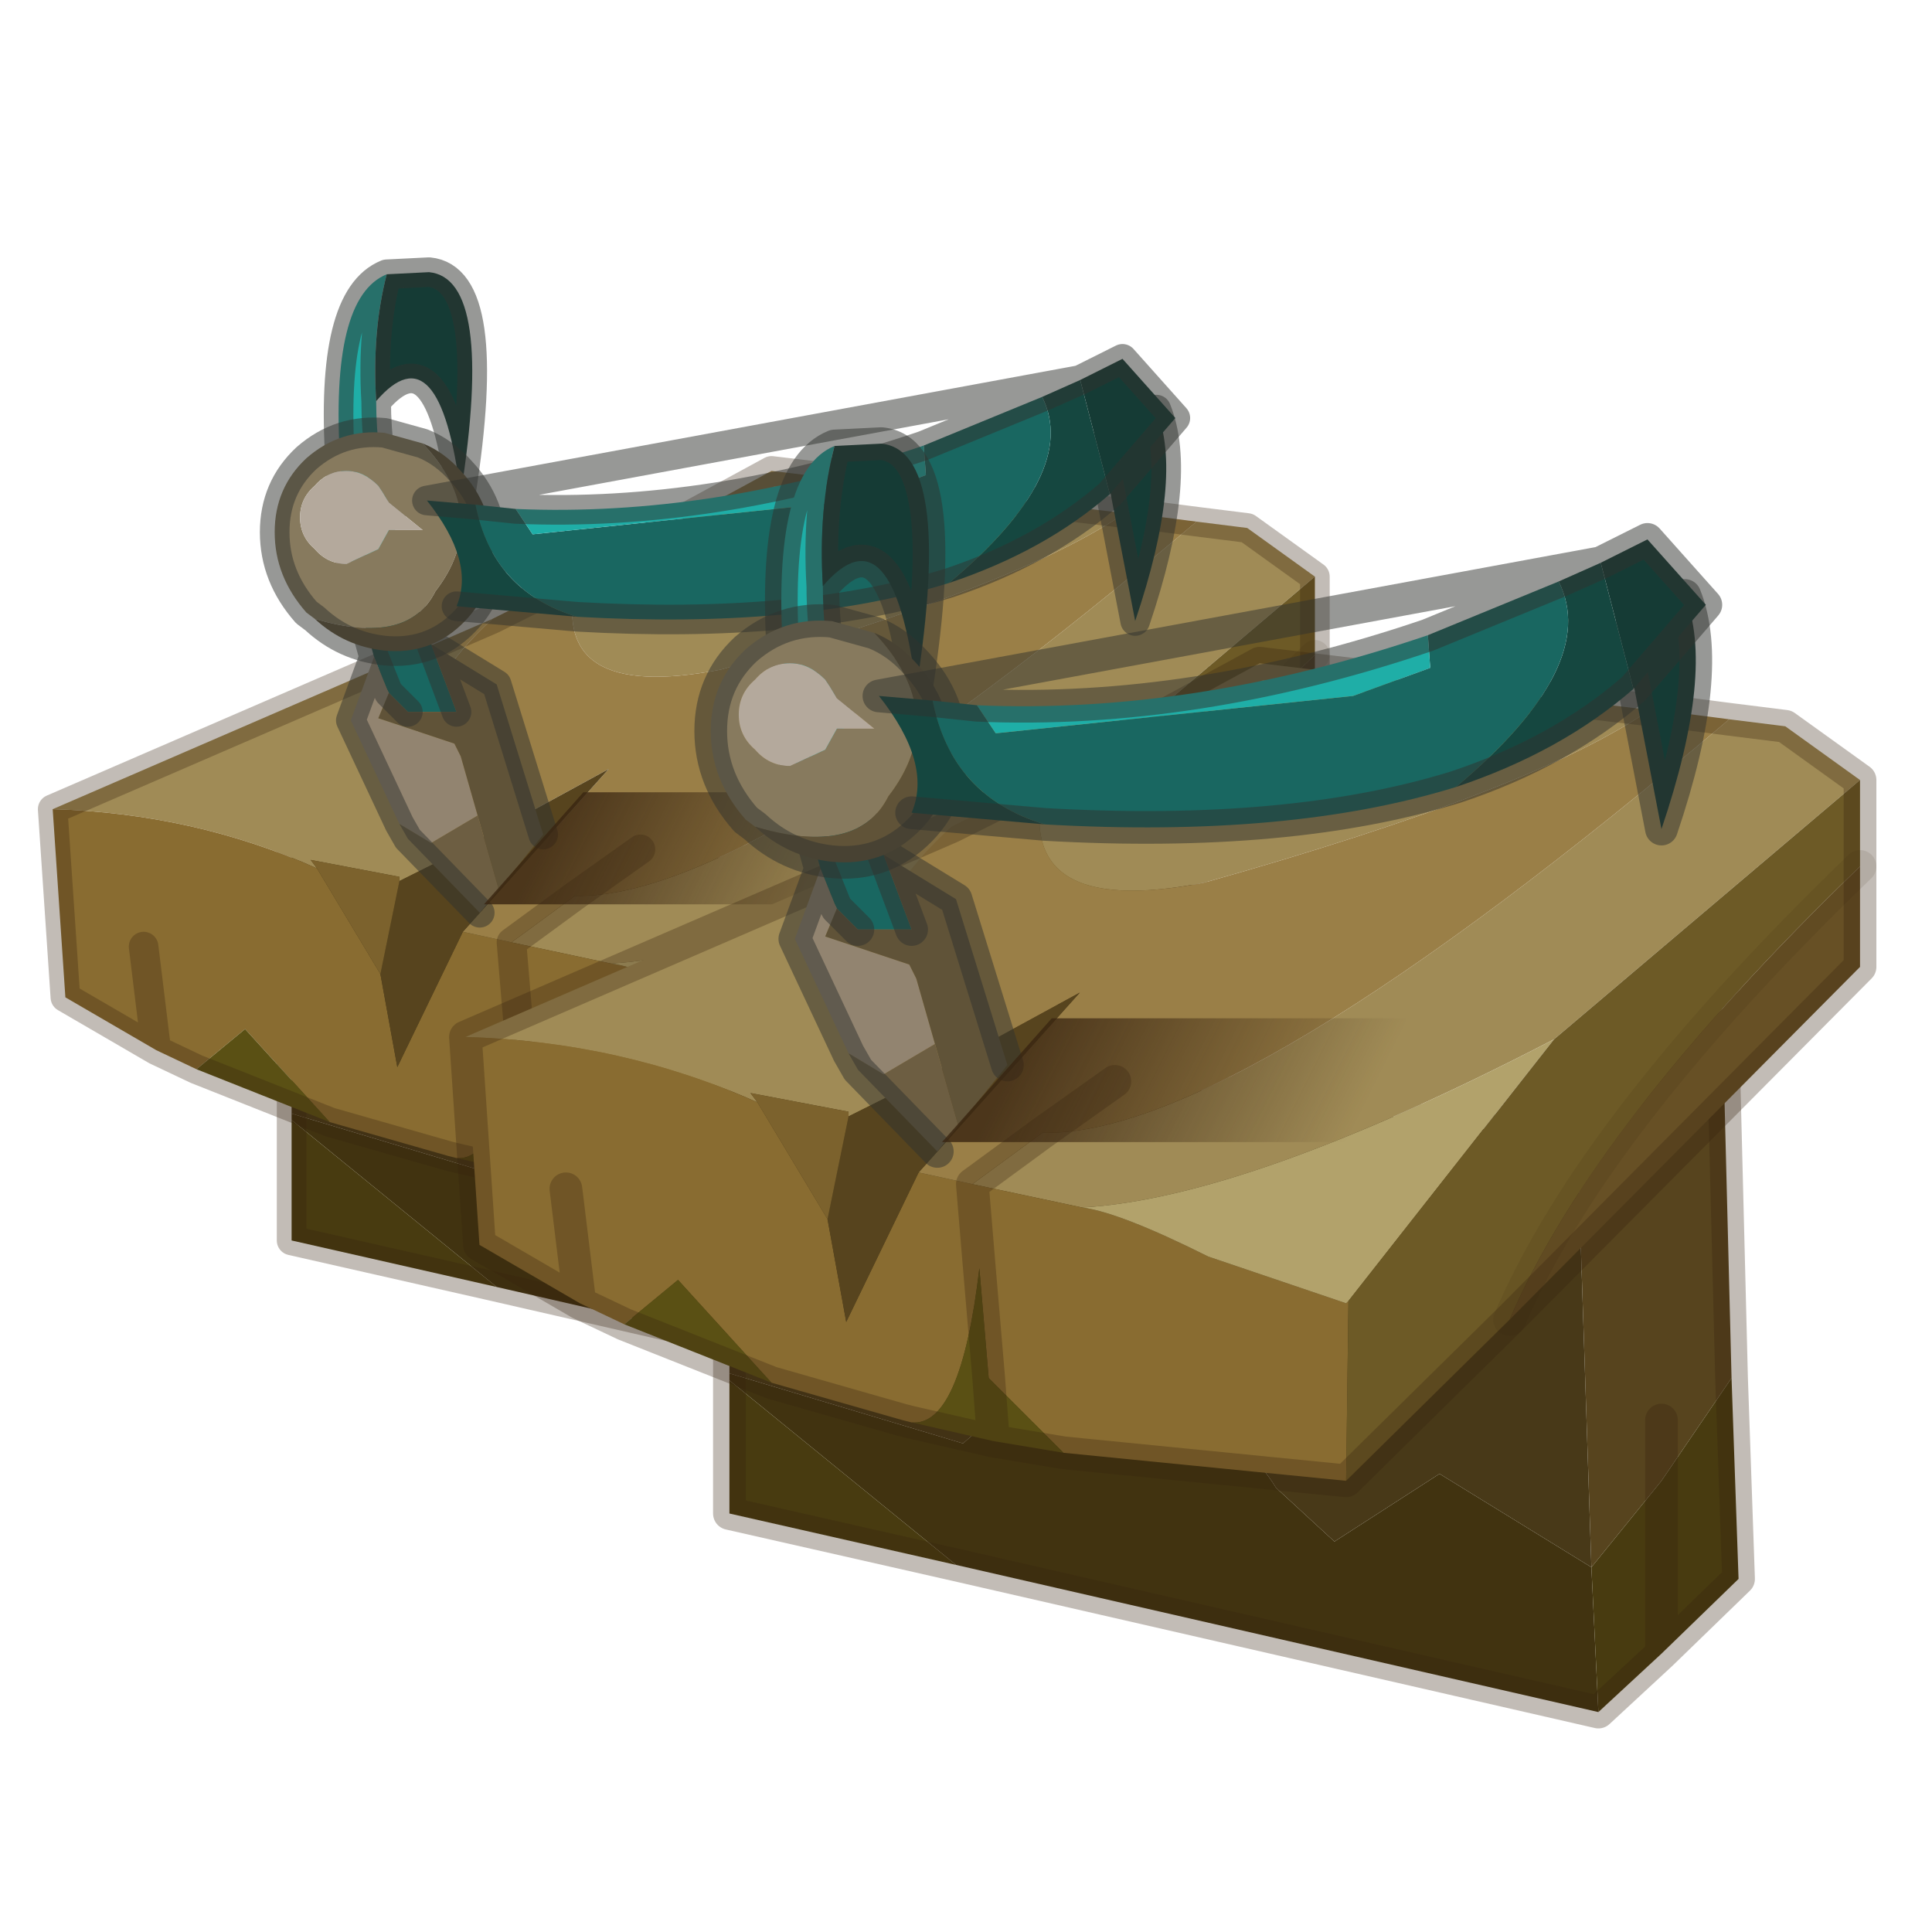 <?xml version="1.0" encoding="UTF-8" standalone="no"?>
<svg xmlns:xlink="http://www.w3.org/1999/xlink" height="440.0px" width="440.0px" xmlns="http://www.w3.org/2000/svg">
  <g transform="matrix(10.0, 0.0, 0.0, 10.0, 0.0, 0.0)">
    <use height="44.0" transform="matrix(1.0, 0.0, 0.0, 1.0, 0.0, 0.0)" width="44.0" xlink:href="#shape0"/>
    <use height="27.9" transform="matrix(0.963, 0.0, 0.0, 0.963, 0.863, 5.813)" width="30.55" xlink:href="#sprite0"/>
    <use height="27.9" transform="matrix(1.064, 0.0, 0.0, 1.064, 10.228, 9.678)" width="30.55" xlink:href="#sprite0"/>
  </g>
  <defs>
    <g id="shape0" transform="matrix(1.0, 0.0, 0.0, 1.0, 0.0, 0.0)">
      <path d="M44.0 44.0 L0.0 44.0 0.0 0.0 44.0 0.0 44.0 44.0" fill="#43adca" fill-opacity="0.0" fill-rule="evenodd" stroke="none"/>
    </g>
    <g id="sprite0" transform="matrix(1.0, 0.0, 0.0, 1.0, 0.35, 0.35)">
      <use height="27.9" transform="matrix(1.0, 0.0, 0.0, 1.0, -0.35, -0.35)" width="30.55" xlink:href="#shape1"/>
    </g>
    <g id="shape1" transform="matrix(1.0, 0.0, 0.0, 1.0, 0.35, 0.35)">
      <path d="M23.8 15.0 L26.9 12.15 27.1 20.05 25.6 22.25 24.1 24.1 23.8 15.0 M25.6 20.95 L25.6 22.25 25.6 20.95" fill="#57441e" fill-rule="evenodd" stroke="none"/>
      <path d="M5.65 19.95 L5.65 12.5 23.8 15.0 24.1 24.1 20.85 22.1 18.6 23.55 17.35 22.4 Q16.8 21.5 15.9 21.15 L11.45 20.95 11.05 21.1 10.65 21.45 5.65 19.95" fill="#483918" fill-rule="evenodd" stroke="none"/>
      <path d="M24.25 27.2 L10.5 24.05 5.65 20.1 5.65 19.95 10.65 21.45 11.05 21.1 11.45 20.95 15.9 21.15 Q16.8 21.5 17.35 22.4 L18.6 23.55 20.85 22.1 24.1 24.1 24.25 27.2" fill="#413310" fill-rule="evenodd" stroke="none"/>
      <path d="M27.1 20.05 L27.25 24.35 25.6 25.95 24.25 27.2 24.1 24.1 25.6 22.25 27.1 20.05 M10.5 24.05 L5.65 22.95 5.65 20.1 10.5 24.05 M25.6 25.95 L25.6 22.25 25.6 25.95" fill="#483b10" fill-rule="evenodd" stroke="none"/>
      <path d="M26.9 12.15 L26.9 11.65 M23.8 15.0 L26.9 12.15 27.1 20.05 27.25 24.35 25.6 25.95 24.25 27.2 10.5 24.05 5.65 22.95 5.65 20.1 5.65 19.95 5.65 12.5 23.8 15.0 M25.6 22.25 L25.6 20.95 M25.6 22.25 L25.6 25.95" fill="none" stroke="#382410" stroke-linecap="round" stroke-linejoin="round" stroke-opacity="0.302" stroke-width="0.7"/>
      <path d="M0.0 12.75 L10.4 8.25 Q7.35 11.05 9.3 13.9 L8.2 14.45 8.2 14.35 6.1 13.95 6.25 14.15 Q3.35 12.85 0.0 12.75 M12.4 7.25 L17.0 4.75 25.35 5.75 Q22.9 7.45 15.8 9.45 11.65 10.25 12.4 7.25 M27.05 5.95 L28.25 6.1 29.85 7.25 23.3 12.8 Q16.75 16.2 13.2 16.4 L10.85 15.9 12.35 14.8 Q16.5 14.9 27.05 5.95" fill="#a08b56" fill-rule="evenodd" stroke="none"/>
      <path d="M18.85 22.25 L12.8 21.65 11.2 20.05 11.0 17.7 10.85 15.9 11.0 17.7 Q10.6 21.1 9.55 21.0 L9.35 20.95 6.55 20.15 4.55 17.95 3.4 18.9 2.45 18.45 0.3 17.2 0.0 12.75 Q3.35 12.85 6.25 14.15 L7.75 16.65 8.15 18.85 9.7 15.65 10.85 15.9 13.2 16.4 Q14.0 16.5 15.9 17.45 L18.85 18.45 18.9 18.4 18.85 22.25 M2.45 18.45 L2.15 16.0 2.45 18.45" fill="#896c31" fill-rule="evenodd" stroke="none"/>
      <path d="M10.4 8.25 L12.4 7.25 Q11.65 10.25 15.8 9.45 22.9 7.45 25.35 5.75 L25.5 5.75 27.05 5.95 Q16.5 14.9 12.35 14.8 L10.85 15.9 9.7 15.65 13.15 11.8 9.3 13.9 Q7.35 11.05 10.4 8.25 M13.9 13.7 L12.35 14.8 13.9 13.7" fill="#9a7f47" fill-rule="evenodd" stroke="none"/>
      <path d="M23.3 12.8 L18.9 18.4 18.85 18.45 15.9 17.45 Q14.0 16.5 13.2 16.4 16.75 16.2 23.3 12.8" fill="#b2a26b" fill-rule="evenodd" stroke="none"/>
      <path d="M29.85 7.25 L29.85 9.1 Q24.15 14.6 22.35 18.8 L18.85 22.25 18.9 18.4 23.3 12.8 29.85 7.25" fill="#6d5a26" fill-rule="evenodd" stroke="none"/>
      <path d="M12.8 21.65 L11.3 21.4 9.55 21.0 Q10.6 21.1 11.0 17.7 L11.2 20.05 12.8 21.65 M6.55 20.15 L3.4 18.9 4.55 17.95 6.55 20.15 M11.3 21.4 L11.2 20.05 11.3 21.4" fill="#5a5014" fill-rule="evenodd" stroke="none"/>
      <path d="M29.85 9.1 L29.85 11.25 22.35 18.8 Q24.15 14.6 29.85 9.1" fill="#675025" fill-rule="evenodd" stroke="none"/>
      <path d="M7.75 16.65 L8.2 14.45 9.3 13.9 13.15 11.8 9.7 15.65 8.15 18.85 7.75 16.65" fill="#57441e" fill-rule="evenodd" stroke="none"/>
      <path d="M6.25 14.15 L6.1 13.95 8.2 14.35 8.2 14.45 7.75 16.65 6.25 14.15" fill="#7c622d" fill-rule="evenodd" stroke="none"/>
      <path d="M29.85 7.25 L29.85 9.1 29.85 11.25 22.35 18.8 18.85 22.25 12.8 21.65 11.3 21.4 9.55 21.0 9.35 20.95 6.55 20.15 3.4 18.9 2.45 18.45 0.3 17.2 0.0 12.75 10.4 8.25 12.4 7.25 17.0 4.75 25.35 5.75 M25.5 5.75 L27.05 5.95 28.25 6.1 29.85 7.25 M10.85 15.9 L11.0 17.7 11.2 20.05 11.3 21.4 M10.85 15.9 L12.35 14.8 13.9 13.7 M2.15 16.0 L2.45 18.45" fill="none" stroke="#382410" stroke-linecap="round" stroke-linejoin="round" stroke-opacity="0.302" stroke-width="0.7"/>
      <path d="M22.35 18.8 Q24.15 14.6 29.85 9.1" fill="none" stroke="#382410" stroke-linecap="round" stroke-linejoin="round" stroke-opacity="0.102" stroke-width="0.7"/>
      <path d="M8.6 7.9 L8.75 8.3 8.95 8.85 9.55 10.45 8.4 10.45 7.95 10.0 7.9 9.9 7.6 9.15 7.25 7.9 8.6 7.9" fill="#196761" fill-rule="evenodd" stroke="none"/>
      <path d="M8.2 13.1 L7.05 10.65 7.6 9.15 7.9 9.9 7.95 10.0 7.7 10.6 9.5 11.2 9.65 11.5 10.05 12.9 8.95 13.55 8.2 13.1" fill="#928470" fill-rule="evenodd" stroke="none"/>
      <path d="M8.95 8.85 L10.5 9.8 11.6 13.35 10.55 14.65 10.05 12.9 9.65 11.5 9.5 11.2 7.7 10.6 7.95 10.0 8.4 10.45 9.55 10.45 8.95 8.85" fill="#605338" fill-rule="evenodd" stroke="none"/>
      <path d="M10.55 14.65 L10.1 15.2 8.4 13.45 8.2 13.1 8.95 13.55 10.05 12.9 10.55 14.65" fill="#6d5e42" fill-rule="evenodd" stroke="none"/>
      <path d="M7.9 0.1 Q7.55 1.45 7.65 3.1 7.65 4.35 8.0 5.8 L8.6 7.9 7.25 7.9 Q6.95 6.55 6.8 4.55 6.55 0.65 7.9 0.1" fill="#1faea7" fill-rule="evenodd" stroke="none"/>
      <path d="M7.9 0.1 L8.9 0.05 Q10.45 0.2 9.65 5.3 9.15 1.35 7.65 3.1 7.55 1.45 7.9 0.1" fill="#153b35" fill-rule="evenodd" stroke="none"/>
      <path d="M7.65 3.1 Q9.15 1.35 9.65 5.3 10.45 0.2 8.9 0.05 L7.9 0.1 Q7.55 1.45 7.65 3.1 7.65 4.35 8.0 5.8 M8.75 8.3 L8.95 8.85 10.5 9.8 11.6 13.35 M10.1 15.2 L8.4 13.45 8.2 13.1 7.05 10.65 7.6 9.15 7.25 7.9 Q6.95 6.55 6.8 4.55 6.55 0.65 7.9 0.1 M7.95 10.0 L7.9 9.9 7.6 9.15 M7.95 10.0 L8.4 10.45 M9.55 10.45 L8.95 8.85" fill="none" stroke="#31322f" stroke-linecap="round" stroke-linejoin="round" stroke-opacity="0.502" stroke-width="0.7"/>
      <path d="M6.95 4.75 Q6.5 4.75 6.2 5.1 5.85 5.4 5.85 5.85 5.85 6.3 6.2 6.6 6.5 6.95 6.95 6.95 L7.7 6.6 7.95 6.15 8.75 6.15 7.95 5.5 7.8 5.25 7.7 5.1 Q7.35 4.75 6.95 4.75 M6.2 8.25 L6.0 8.1 Q5.25 7.25 5.25 6.2 5.25 5.15 6.0 4.45 6.8 3.75 7.85 3.85 L8.75 4.1 Q10.4 5.85 9.05 7.6 8.4 8.9 6.2 8.25" fill="#877a5e" fill-rule="evenodd" stroke="none"/>
      <path d="M8.75 4.1 Q9.25 4.3 9.65 4.75 10.4 5.55 10.4 6.65 10.4 7.7 9.65 8.4 8.9 9.1 7.85 9.0 6.9 8.9 6.2 8.25 8.4 8.9 9.05 7.6 10.4 5.85 8.75 4.1" fill="#605338" fill-rule="evenodd" stroke="none"/>
      <path d="M6.95 4.75 Q7.35 4.75 7.7 5.1 L7.8 5.25 7.95 5.5 8.75 6.15 7.95 6.15 7.7 6.6 6.95 6.95 Q6.5 6.95 6.2 6.6 5.85 6.3 5.85 5.85 5.85 5.4 6.2 5.1 6.5 4.75 6.95 4.75" fill="#b4a99c" fill-rule="evenodd" stroke="none"/>
      <path d="M8.75 4.1 Q9.25 4.3 9.65 4.75 10.4 5.55 10.4 6.65 10.4 7.7 9.65 8.4 8.9 9.1 7.85 9.0 6.9 8.9 6.2 8.25 L6.0 8.1 Q5.25 7.25 5.25 6.2 5.25 5.15 6.0 4.45 6.8 3.75 7.85 3.85 L8.75 4.1 Z" fill="none" stroke="#31322f" stroke-linecap="round" stroke-linejoin="round" stroke-opacity="0.502" stroke-width="0.7"/>
      <path d="M26.1 3.3 Q26.75 4.9 25.6 8.3 L24.8 4.15 26.1 3.3" fill="#153b35" fill-rule="evenodd" stroke="none"/>
      <path d="M26.1 3.3 Q26.75 4.9 25.6 8.3 L24.8 4.15 26.1 3.3 Z" fill="none" stroke="#31322f" stroke-linecap="round" stroke-linejoin="round" stroke-opacity="0.502" stroke-width="0.7"/>
      <path d="M25.0 5.3 Q23.45 6.65 21.2 7.4 24.3 4.8 23.4 3.0 L24.3 2.6 25.0 5.3 M12.4 8.2 L9.55 7.95 Q10.0 6.9 8.85 5.45 L10.0 5.55 Q10.4 7.6 12.4 8.2" fill="#154740" fill-rule="evenodd" stroke="none"/>
      <path d="M21.2 7.4 Q17.65 8.5 12.4 8.2 10.4 7.6 10.0 5.55 L10.95 5.65 11.35 6.25 19.0 5.45 20.65 4.85 20.6 4.15 23.4 3.0 Q24.3 4.8 21.2 7.4" fill="#196761" fill-rule="evenodd" stroke="none"/>
      <path d="M10.95 5.65 Q15.6 5.85 20.6 4.15 L20.65 4.85 19.0 5.45 11.35 6.25 10.95 5.65" fill="#1faea7" fill-rule="evenodd" stroke="none"/>
      <path d="M24.3 2.6 L25.3 2.1 26.55 3.5 25.0 5.3 24.3 2.6" fill="#153b35" fill-rule="evenodd" stroke="none"/>
      <path d="M24.3 2.6 L25.3 2.1 26.55 3.5 25.0 5.3 Q23.45 6.65 21.2 7.4 17.65 8.5 12.4 8.2 L9.55 7.95 M8.85 5.45 L10.0 5.55 10.95 5.65 Q15.6 5.85 20.6 4.15 L23.4 3.0 24.3 2.6 Z" fill="none" stroke="#31322f" stroke-linecap="round" stroke-linejoin="round" stroke-opacity="0.502" stroke-width="0.7"/>
      <path d="M22.8 12.35 L20.45 15.0 10.2 15.0 12.55 12.35 22.8 12.35" fill="url(#gradient0)" fill-rule="evenodd" stroke="none"/>
    </g>
    <linearGradient gradientTransform="matrix(0.006, 0.0, -0.001, 0.002, 16.5, 13.65)" gradientUnits="userSpaceOnUse" id="gradient0" spreadMethod="pad" x1="-819.2" x2="819.2">
      <stop offset="0.0" stop-color="#382410" stop-opacity="0.8"/>
      <stop offset="0.808" stop-color="#382410" stop-opacity="0.0"/>
    </linearGradient>
  </defs>
</svg>
